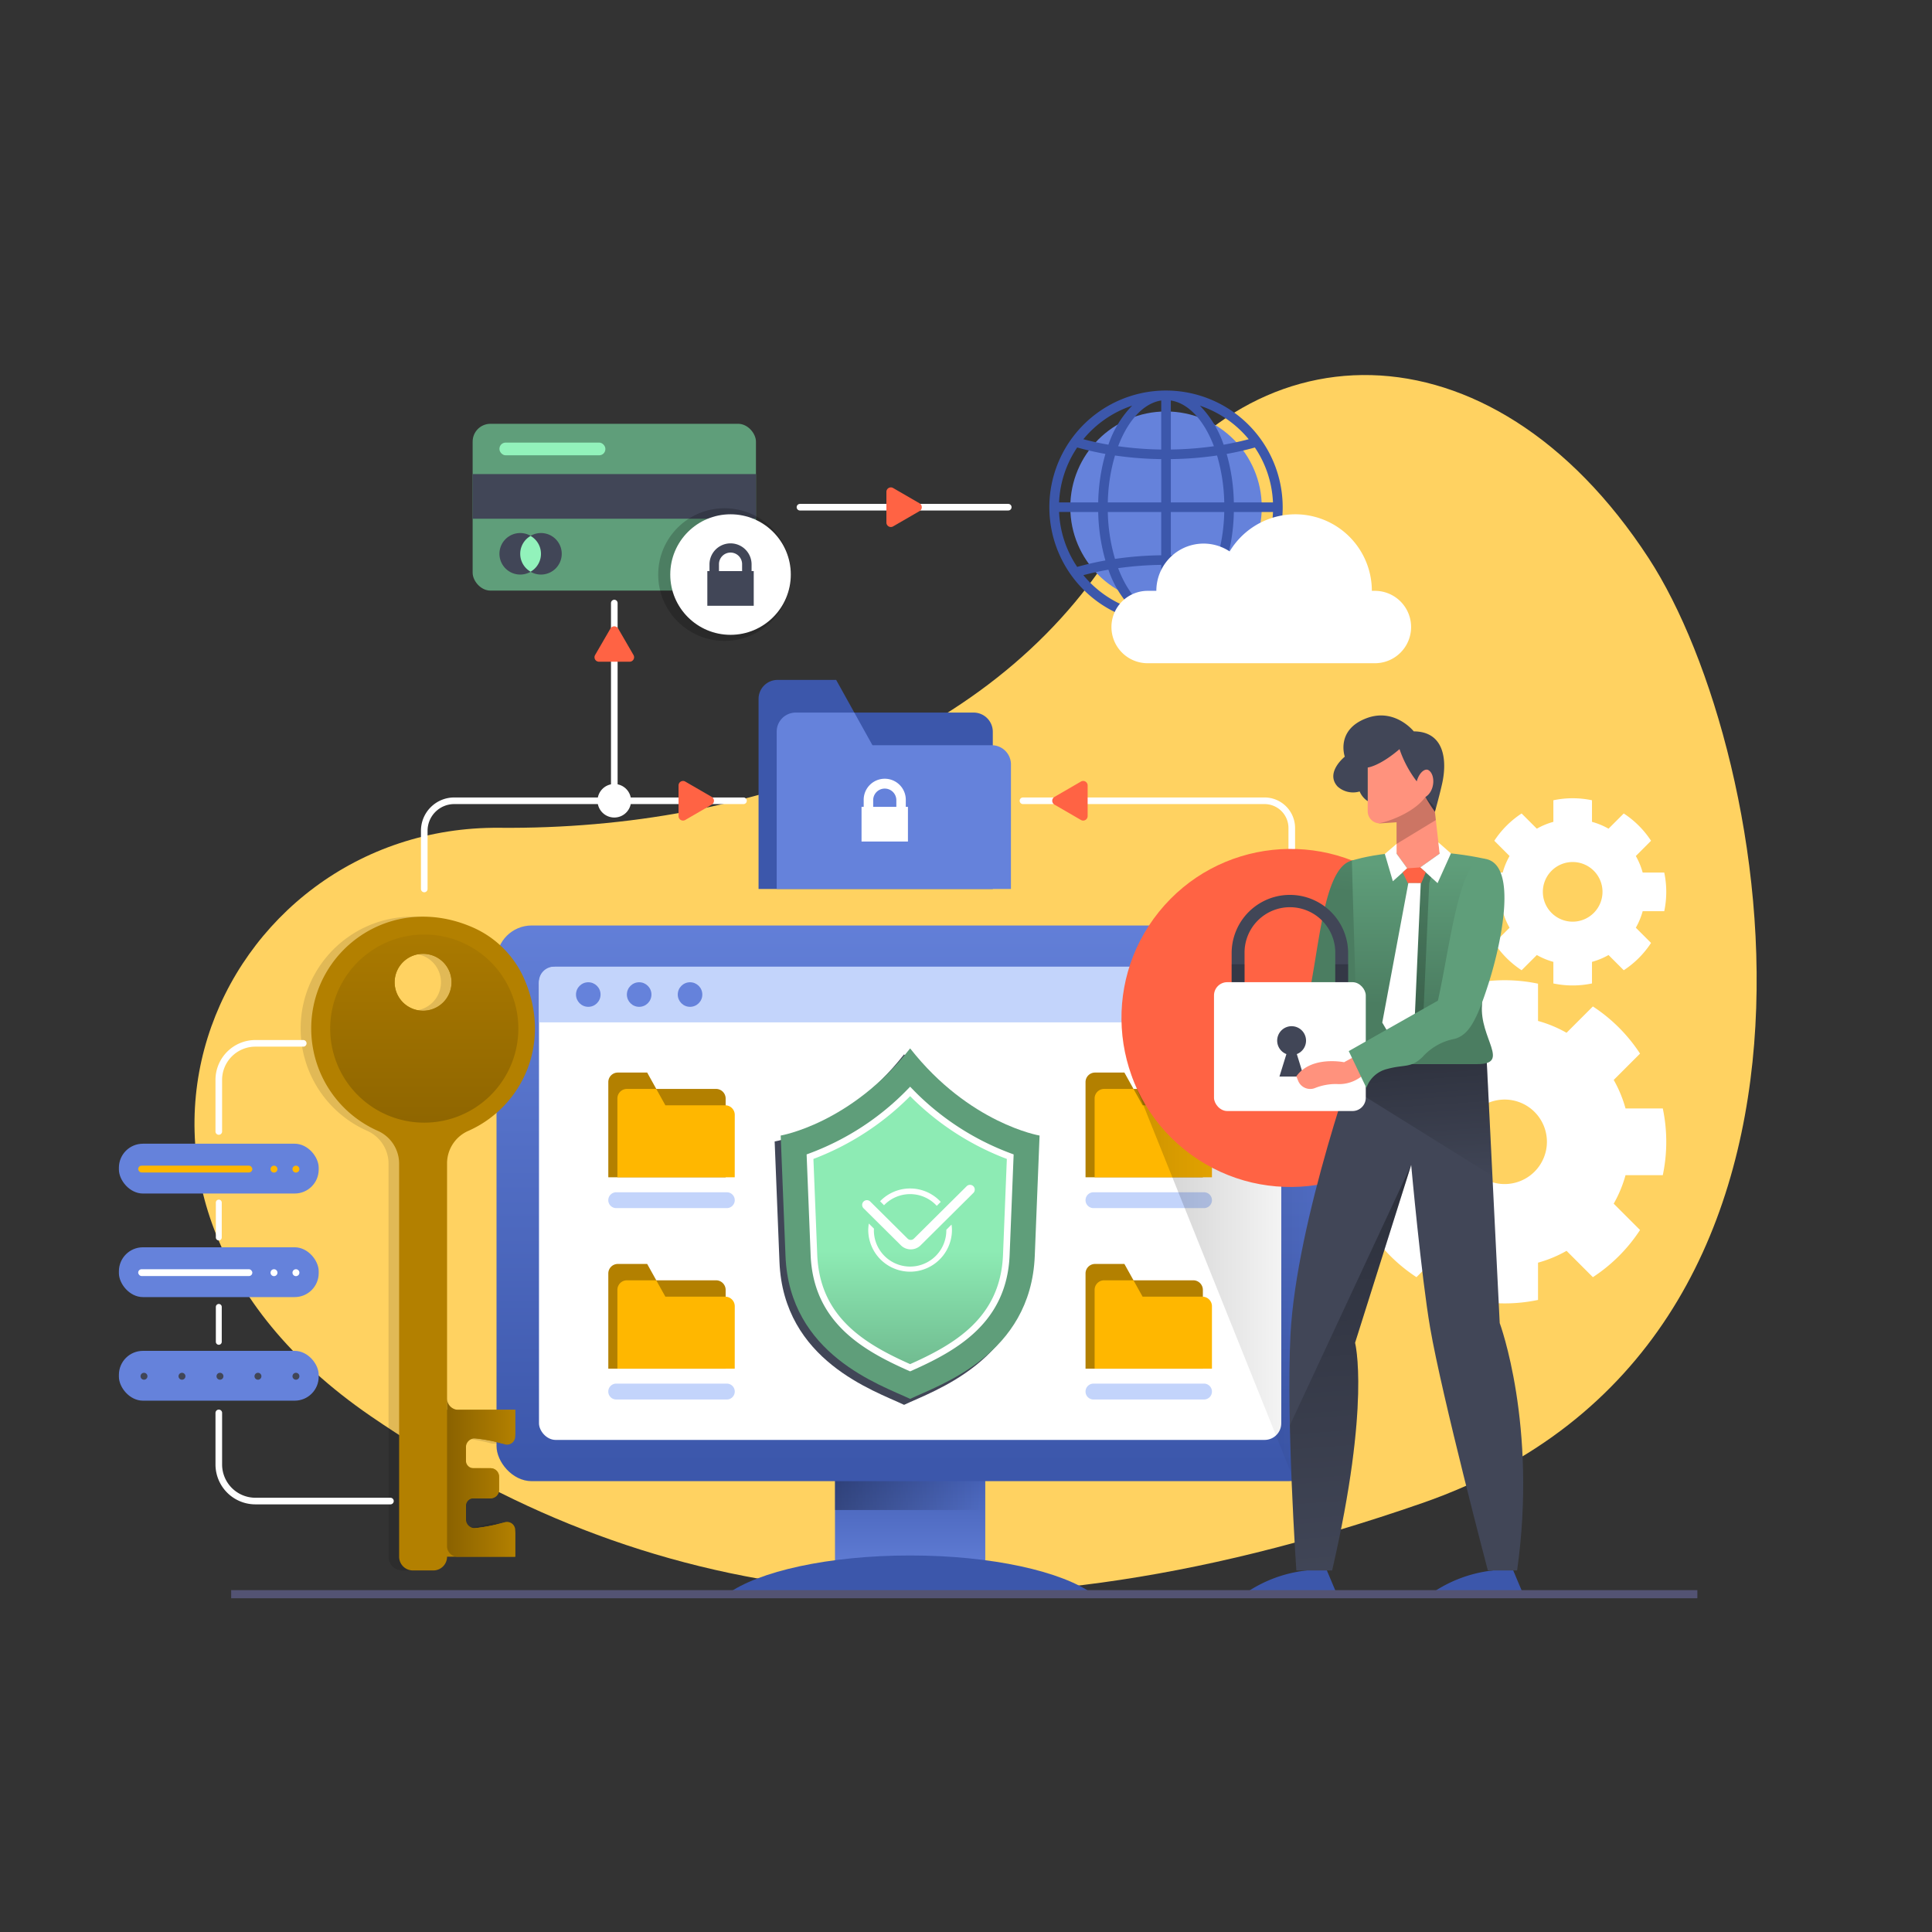 <svg xmlns="http://www.w3.org/2000/svg" xmlns:xlink="http://www.w3.org/1999/xlink" viewBox="0 0 292 292"><rect x="0" y="0" width="292" height="292" fill="#333333" stroke="none"/><defs><style>.cls-1{fill:#ffd261;}.cls-2{fill:#fff;}.cls-21,.cls-23,.cls-29,.cls-3{fill:none;}.cls-21,.cls-23,.cls-3{stroke:#fff;}.cls-23,.cls-3{stroke-linecap:round;stroke-linejoin:round;}.cls-4{fill:#ff6344;}.cls-5{fill:url(#linear-gradient);}.cls-14,.cls-28,.cls-6{opacity:0.34;}.cls-6{fill:url(#linear-gradient-2);}.cls-7{fill:#3c57ab;}.cls-8{fill:url(#linear-gradient-3);}.cls-9{fill:#b38000;}.cls-10{fill:#ffb700;}.cls-11{fill:#c3d4fb;}.cls-12,.cls-17{opacity:0.2;}.cls-12{fill:url(#linear-gradient-4);}.cls-13{fill:#414657;}.cls-14{fill:url(#linear-gradient-5);}.cls-15{fill:url(#linear-gradient-6);}.cls-16{fill:url(#linear-gradient-7);}.cls-18{fill:#6582db;}.cls-19{fill:#5f9e7a;}.cls-20{fill:url(#linear-gradient-8);}.cls-21,.cls-29{stroke-miterlimit:10;}.cls-22{opacity:0.12;}.cls-23{stroke-width:0.892px;}.cls-24{fill:#92f2bb;}.cls-25{fill:url(#linear-gradient-9);}.cls-26{fill:url(#linear-gradient-10);}.cls-27{fill:#ff927d;}.cls-28{fill:url(#linear-gradient-11);}.cls-29{stroke:#535373;stroke-width:1.227px;}</style><linearGradient id="linear-gradient" x1="137.556" y1="218.202" x2="137.556" y2="239.733" gradientUnits="userSpaceOnUse"><stop offset="0" stop-color="#3c57ab"/><stop offset="1" stop-color="#6582db"/></linearGradient><linearGradient id="linear-gradient-2" x1="126.199" y1="221.858" x2="148.912" y2="221.858" gradientUnits="userSpaceOnUse"><stop offset="0"/><stop offset="1" stop-opacity="0"/></linearGradient><linearGradient id="linear-gradient-3" x1="137.556" y1="221.261" x2="137.556" y2="133.421" xlink:href="#linear-gradient"/><linearGradient id="linear-gradient-4" x1="171.126" y1="186.213" x2="200.069" y2="186.213" xlink:href="#linear-gradient-2"/><linearGradient id="linear-gradient-5" x1="213.708" y1="156.232" x2="215.309" y2="179.175" xlink:href="#linear-gradient-2"/><linearGradient id="linear-gradient-6" x1="197.636" y1="134.325" x2="199.663" y2="112.129" gradientUnits="userSpaceOnUse"><stop offset="0" stop-color="#4b7d61"/><stop offset="1" stop-color="#5f9e7a"/></linearGradient><linearGradient id="linear-gradient-7" x1="214.98" y1="151.776" x2="214.98" y2="130.639" xlink:href="#linear-gradient-6"/><linearGradient id="linear-gradient-8" x1="137.556" y1="168.972" x2="137.556" y2="220.622" gradientUnits="userSpaceOnUse"><stop offset="0.389" stop-color="#8debb4"/><stop offset="0.932" stop-color="#5f9e7a"/></linearGradient><linearGradient id="linear-gradient-9" x1="67.568" y1="223.323" x2="77.868" y2="223.323" gradientUnits="userSpaceOnUse"><stop offset="0" stop-color="#8a6200"/><stop offset="1" stop-color="#b38000"/></linearGradient><linearGradient id="linear-gradient-10" x1="64.122" y1="175.162" x2="64.122" y2="131.823" xlink:href="#linear-gradient-9"/><linearGradient id="linear-gradient-11" x1="202.309" y1="173.761" x2="206.864" y2="239.05" xlink:href="#linear-gradient-2"/></defs><title>solution</title><g id="Windows"><path class="cls-1" d="M75.488,125.111c38.563.343,76.858-13.781,94.571-45.039s55.139-32.52,79.132,4.314c19.1,29.323,34.8,118.812-34.253,142.794-69.4,24.1-118.556,14.559-158.956-13.18C7.134,180.462,32.724,124.731,75.488,125.111Z"/><path class="cls-2" d="M251.313,177.611a24.541,24.541,0,0,0,0-10.079h-5.632a18.784,18.784,0,0,0-1.788-4.312l3.98-3.98a24.558,24.558,0,0,0-7.127-7.127l-3.98,3.98a18.821,18.821,0,0,0-4.311-1.788v-5.632a24.546,24.546,0,0,0-10.08,0v5.632a18.828,18.828,0,0,0-4.312,1.788l-3.979-3.98a24.546,24.546,0,0,0-7.127,7.127l3.979,3.98a18.807,18.807,0,0,0-1.787,4.312h-5.633a24.541,24.541,0,0,0,0,10.079h5.633a18.826,18.826,0,0,0,1.787,4.312l-3.979,3.979a24.537,24.537,0,0,0,7.127,7.128l3.979-3.98a18.873,18.873,0,0,0,4.312,1.788v5.632a24.546,24.546,0,0,0,10.08,0v-5.632a18.866,18.866,0,0,0,4.311-1.788l3.98,3.98a24.549,24.549,0,0,0,7.127-7.128l-3.98-3.979a18.784,18.784,0,0,0,1.788-4.312Zm-23.9,1.346a6.386,6.386,0,1,1,6.386-6.386A6.394,6.394,0,0,1,227.415,178.957Z"/><path class="cls-2" d="M251.533,137.714a14.2,14.2,0,0,0,0-5.836h-3.261a10.834,10.834,0,0,0-1.035-2.5l2.3-2.305a14.206,14.206,0,0,0-4.126-4.126l-2.3,2.3a10.886,10.886,0,0,0-2.5-1.035v-3.261a14.2,14.2,0,0,0-5.836,0v3.261a10.886,10.886,0,0,0-2.5,1.035l-2.3-2.3a14.222,14.222,0,0,0-4.127,4.126l2.305,2.305a10.881,10.881,0,0,0-1.036,2.5h-3.261a14.2,14.2,0,0,0,0,5.836h3.261a10.889,10.889,0,0,0,1.036,2.5l-2.305,2.3a14.213,14.213,0,0,0,4.127,4.127l2.3-2.3a10.931,10.931,0,0,0,2.5,1.035v3.261a14.2,14.2,0,0,0,5.836,0v-3.261a10.931,10.931,0,0,0,2.5-1.035l2.3,2.3a14.2,14.2,0,0,0,4.126-4.127l-2.3-2.3a10.842,10.842,0,0,0,1.035-2.5ZM237.7,139.3A4.508,4.508,0,1,1,242.2,134.8,4.513,4.513,0,0,1,237.7,139.3Z"/><path class="cls-3" d="M195.236,134.355v-9.21a4.118,4.118,0,0,0-4.118-4.118H154.611"/><path class="cls-4" d="M164.384,118.709v4.635a.675.675,0,0,1-1.014.585l-4-2.318a.676.676,0,0,1,0-1.169l4-2.317A.675.675,0,0,1,164.384,118.709Z"/><rect class="cls-5" x="126.199" y="215.496" width="22.713" height="25.449"/><rect class="cls-6" x="126.199" y="215.496" width="22.713" height="12.724"/><path class="cls-7" d="M165.235,240.945c-4.715-3.449-15.331-5.854-27.679-5.854s-22.964,2.405-27.679,5.854Z"/><rect class="cls-8" x="75.043" y="139.876" width="125.027" height="83.984" rx="5.312"/><rect class="cls-2" x="81.462" y="146.107" width="112.188" height="71.521" rx="2.514"/><path class="cls-9" d="M109.673,177.931H91.939V163.545a1.439,1.439,0,0,1,1.439-1.439h4.437l1.374,2.473h9.032a1.451,1.451,0,0,1,1.452,1.451Z"/><path class="cls-10" d="M111.046,177.931H93.313V166.018a1.439,1.439,0,0,1,1.439-1.439h4.436l1.375,2.473H109.6a1.451,1.451,0,0,1,1.451,1.451Z"/><path class="cls-11" d="M109.851,182.592H93.135a1.2,1.2,0,0,1-1.2-1.2h0a1.2,1.2,0,0,1,1.2-1.195h16.716a1.2,1.2,0,0,1,1.2,1.195h0A1.2,1.2,0,0,1,109.851,182.592Z"/><path class="cls-9" d="M109.673,206.857H91.939V192.471a1.439,1.439,0,0,1,1.439-1.439h4.437l1.374,2.472h9.032a1.452,1.452,0,0,1,1.452,1.452Z"/><path class="cls-10" d="M111.046,206.857H93.313V194.944a1.439,1.439,0,0,1,1.439-1.439h4.436l1.375,2.472H109.6a1.452,1.452,0,0,1,1.451,1.452Z"/><path class="cls-11" d="M109.851,211.518H93.135a1.2,1.2,0,0,1-1.2-1.2h0a1.2,1.2,0,0,1,1.2-1.2h16.716a1.2,1.2,0,0,1,1.2,1.2h0A1.2,1.2,0,0,1,109.851,211.518Z"/><path class="cls-9" d="M181.8,177.931H164.066V163.545a1.439,1.439,0,0,1,1.439-1.439h4.436l1.374,2.473h9.032a1.451,1.451,0,0,1,1.452,1.451Z"/><path class="cls-10" d="M183.172,177.931H165.439V166.018a1.439,1.439,0,0,1,1.439-1.439h4.436l1.375,2.473h9.032a1.45,1.45,0,0,1,1.451,1.451Z"/><path class="cls-11" d="M181.977,182.592H165.261a1.2,1.2,0,0,1-1.195-1.2h0a1.2,1.2,0,0,1,1.195-1.195h16.716a1.2,1.2,0,0,1,1.195,1.195h0A1.2,1.2,0,0,1,181.977,182.592Z"/><path class="cls-9" d="M181.8,206.857H164.066V192.471a1.439,1.439,0,0,1,1.439-1.439h4.436l1.374,2.472h9.032a1.452,1.452,0,0,1,1.452,1.452Z"/><path class="cls-10" d="M183.172,206.857H165.439V194.944a1.439,1.439,0,0,1,1.439-1.439h4.436l1.375,2.472h9.032a1.451,1.451,0,0,1,1.451,1.452Z"/><path class="cls-11" d="M181.977,211.518H165.261a1.2,1.2,0,0,1-1.195-1.2h0a1.2,1.2,0,0,1,1.195-1.2h16.716a1.2,1.2,0,0,1,1.195,1.2h0A1.2,1.2,0,0,1,181.977,211.518Z"/><path class="cls-12" d="M171.126,162.837l24.5,61.023a4.53,4.53,0,0,0,4.443-4.526V148.567Z"/><path class="cls-11" d="M83.737,146.107H191.375a2.275,2.275,0,0,1,2.275,2.275v6.138a0,0,0,0,1,0,0H81.462a0,0,0,0,1,0,0v-6.138A2.275,2.275,0,0,1,83.737,146.107Z"/><circle class="cls-4" cx="195.044" cy="153.855" r="25.546" transform="translate(-47.157 209.101) rotate(-51.117)"/><path class="cls-7" d="M200.143,236.405l1.912,4.54H188.016a20.137,20.137,0,0,1,9.422-3.584Z"/><path class="cls-7" d="M228.307,236.405l1.911,4.54H216.179a20.137,20.137,0,0,1,9.422-3.584Z"/><path class="cls-13" d="M224.6,158.336l2.065,41.628s5.735,15.413,2.629,37.4h-4.421s-6.93-26.286-8.722-36.68c-1.33-7.715-2.867-24.613-2.867-24.613L204.8,202.951s2.389,9.08-3.465,34.41h-5.407s-1.545-22.68-.887-35.6c.887-17.444,10.544-43.878,10.544-43.878Z"/><path class="cls-14" d="M224.6,158.336l-19.014-.458s-.859,2.355-2.085,6.108l22.061,13.744Z"/><path class="cls-15" d="M204.325,130.069c-4.346,1.029-4.893,13.281-6.685,21.166l-12.253,7.27,1.445,5.914a4.42,4.42,0,0,1,3.187-2.867c2.629-.717,3.525-.06,5.347-1.852a8.618,8.618,0,0,1,4.809-2.688c2.151-.6,3.345-2.808,5.138-8.424S209.445,128.857,204.325,130.069Z"/><path class="cls-16" d="M223.992,151.89l.4-22.1c-11.739-2.524-20.068.275-20.068.275,0,1.016.9,30.766.9,30.766h18.041C228.37,160.835,223.583,156.9,223.992,151.89Z"/><polygon class="cls-17" points="215.072 154.551 212.147 157.878 210.194 154.551 214.133 133.474 213.41 131.437 216.626 131.437 216.01 133.474 215.072 154.551"/><circle class="cls-18" cx="88.911" cy="150.314" r="1.856"/><circle class="cls-18" cx="96.602" cy="150.314" r="1.856"/><circle class="cls-18" cx="104.292" cy="150.314" r="1.856"/><path class="cls-13" d="M136.644,159.35c-8.932,11.379-19.563,13.171-19.563,13.171s.449,11.241.727,18.2c.6,14.938,14.324,19.461,18.836,21.605,4.513-2.144,18.241-6.667,18.837-21.605.278-6.963.727-18.2.727-18.2S145.577,170.729,136.644,159.35Z"/><path class="cls-19" d="M137.556,158.453c-8.932,11.38-19.563,13.172-19.563,13.172s.448,11.241.726,18.2c.6,14.937,14.324,19.461,18.837,21.6,4.513-2.144,18.241-6.668,18.837-21.6.277-6.963.726-18.2.726-18.2S146.488,169.833,137.556,158.453Z"/><path class="cls-20" d="M137.556,206.719c-6.87-3.044-14.144-7.162-14.539-17.062l-.592-14.838a40.634,40.634,0,0,0,15.131-9.858,40.626,40.626,0,0,0,15.131,9.858l-.592,14.838C151.7,199.557,144.427,203.675,137.556,206.719Z"/><path class="cls-21" d="M137.556,206.719c-6.87-3.044-14.144-7.162-14.539-17.062l-.592-14.838a40.634,40.634,0,0,0,15.131-9.858,40.626,40.626,0,0,0,15.131,9.858l-.592,14.838C151.7,199.557,144.427,203.675,137.556,206.719Z"/><path class="cls-2" d="M143.027,185.867c0,.028,0,.057,0,.085a5.475,5.475,0,0,1-10.95,0c0-.086.008-.172.012-.258l-.774-.769a6.446,6.446,0,0,0-.09,1.027,6.327,6.327,0,0,0,12.653,0,6.478,6.478,0,0,0-.066-.868Z"/><path class="cls-2" d="M137.556,180.477a5.472,5.472,0,0,1,4.026,1.773l.6-.6a6.3,6.3,0,0,0-9.169-.092l.6.6A5.469,5.469,0,0,1,137.556,180.477Z"/><path class="cls-2" d="M137.648,188.827a2.105,2.105,0,0,1-1.488-.61l-5.644-5.6a.717.717,0,0,1,0-1.015h0a.717.717,0,0,1,1.014,0l5.643,5.6a.678.678,0,0,0,.954,0l7.973-7.917a.717.717,0,0,1,1.014,0h0a.718.718,0,0,1,0,1.015l-7.973,7.917A2.109,2.109,0,0,1,137.648,188.827Z"/><rect class="cls-18" x="17.97" y="172.86" width="30.198" height="7.527" rx="3.627"/><rect class="cls-10" x="20.887" y="176.176" width="17.25" height="1.03" rx="0.515"/><path class="cls-10" d="M41.933,176.7a.522.522,0,1,1-.522-.522A.522.522,0,0,1,41.933,176.7Z"/><path class="cls-10" d="M45.251,176.7a.522.522,0,1,1-.522-.522A.522.522,0,0,1,45.251,176.7Z"/><rect class="cls-18" x="17.97" y="188.514" width="30.198" height="7.527" rx="3.627"/><rect class="cls-2" x="20.887" y="191.83" width="17.25" height="1.03" rx="0.515"/><path class="cls-2" d="M41.933,192.352a.522.522,0,1,1-.522-.522A.522.522,0,0,1,41.933,192.352Z"/><path class="cls-2" d="M45.251,192.352a.522.522,0,1,1-.522-.522A.522.522,0,0,1,45.251,192.352Z"/><rect class="cls-18" x="17.97" y="204.168" width="30.198" height="7.527" rx="3.627"/><path class="cls-13" d="M39.51,208.005a.522.522,0,1,1-.522-.522A.522.522,0,0,1,39.51,208.005Z"/><path class="cls-13" d="M33.768,208.005a.522.522,0,1,1-.522-.522A.521.521,0,0,1,33.768,208.005Z"/><path class="cls-13" d="M28.027,208.005a.522.522,0,1,1-.522-.522A.522.522,0,0,1,28.027,208.005Z"/><path class="cls-13" d="M22.285,208.005a.522.522,0,1,1-.522-.522A.521.521,0,0,1,22.285,208.005Z"/><path class="cls-13" d="M45.251,208.005a.522.522,0,1,1-.522-.522A.521.521,0,0,1,45.251,208.005Z"/><g class="cls-22"><path d="M68.825,217.273a26.98,26.98,0,0,1,5.377.87,1.64,1.64,0,0,0,2.069-1.593v-3.473H65.97v-37.3a5.367,5.367,0,0,1,3.254-4.876c8.025-3.577,12.75-13.22,8.34-23.107A15.113,15.113,0,0,0,69.7,140.1c-12.364-5.282-24.262,3.646-24.262,15.353a16.908,16.908,0,0,0,10.1,15.477,5.435,5.435,0,0,1,3.186,4.994v59.354a2.079,2.079,0,0,0,2.078,2.078h3.094a2.078,2.078,0,0,0,2.078-2.078h10.3v-3.474a1.639,1.639,0,0,0-2.069-1.592,26.979,26.979,0,0,1-5.377.869v-4.631h3.653A1.352,1.352,0,0,0,73.83,225.1v-1.847a1.352,1.352,0,0,0-1.352-1.352H68.825ZM58.048,148.457a4.3,4.3,0,1,1,4.3,4.3A4.3,4.3,0,0,1,58.048,148.457Z"/></g><path class="cls-3" d="M64.122,134.355v-8.794a4.534,4.534,0,0,1,4.535-4.534h43.712"/><circle class="cls-18" cx="176.232" cy="76.657" r="14.469"/><path class="cls-7" d="M176.232,59.024a17.633,17.633,0,1,0,17.632,17.633A17.653,17.653,0,0,0,176.232,59.024Zm.725,10.366a52.567,52.567,0,0,0,6.986-.548,26.985,26.985,0,0,1,1.089,7.09h-8.075Zm0-1.45V60.533c2.694.406,5.048,3.045,6.511,6.909A51.763,51.763,0,0,1,176.957,67.94Zm-1.45-7.407V67.94a51.578,51.578,0,0,1-6.512-.5C170.458,63.578,172.812,60.939,175.507,60.533Zm0,8.857v6.542h-8.075a26.986,26.986,0,0,1,1.088-7.09A52.569,52.569,0,0,0,175.507,69.39Zm-9.525,6.542h-5.915a16.081,16.081,0,0,1,2.737-8.3q2.082.581,4.265.973A28.555,28.555,0,0,0,165.982,75.932Zm0,1.45a28.548,28.548,0,0,0,1.087,7.324q-2.182.39-4.265.973a16.075,16.075,0,0,1-2.737-8.3Zm1.45,0h8.075v6.542a52.569,52.569,0,0,0-6.987.548A26.986,26.986,0,0,1,167.432,77.382Zm8.075,7.992v7.407c-2.695-.406-5.049-3.045-6.512-6.909A51.764,51.764,0,0,1,175.507,85.374Zm1.45,7.407V85.374a51.763,51.763,0,0,1,6.511.5C182.005,89.736,179.651,92.375,176.957,92.781Zm0-8.857V77.382h8.075a26.985,26.985,0,0,1-1.089,7.09A52.553,52.553,0,0,0,176.957,83.924Zm9.524-6.542H192.4a16.074,16.074,0,0,1-2.736,8.3q-2.084-.579-4.266-.973A28.461,28.461,0,0,0,186.481,77.382Zm0-1.45a28.461,28.461,0,0,0-1.087-7.324q2.182-.39,4.266-.973a16.077,16.077,0,0,1,2.736,8.3Zm2.246-9.547c-1.227.324-2.49.6-3.788.828a15.616,15.616,0,0,0-3.588-5.9A16.233,16.233,0,0,1,188.727,66.385Zm-17.615-5.076a15.616,15.616,0,0,0-3.588,5.9c-1.3-.224-2.561-.5-3.788-.828A16.233,16.233,0,0,1,171.112,61.309Zm-7.376,25.62c1.227-.323,2.491-.6,3.788-.828a15.616,15.616,0,0,0,3.588,5.9A16.233,16.233,0,0,1,163.736,86.929Zm17.615,5.076a15.616,15.616,0,0,0,3.588-5.9c1.3.225,2.561.5,3.788.828A16.233,16.233,0,0,1,181.351,92.005Z"/><path class="cls-3" d="M45.831,157.689H38.6a5.533,5.533,0,0,0-5.533,5.533v7.788"/><path class="cls-3" d="M33.069,213.545v7.789a5.533,5.533,0,0,0,5.533,5.533H59.008"/><line class="cls-23" x1="33.069" y1="181.753" x2="33.069" y2="187.032"/><line class="cls-23" x1="33.069" y1="197.523" x2="33.069" y2="202.802"/><rect class="cls-19" x="71.435" y="64.052" width="42.819" height="25.21" rx="2.692"/><rect class="cls-13" x="71.435" y="71.653" width="42.819" height="6.745"/><path class="cls-13" d="M81.762,83.7a3.138,3.138,0,1,1-3.137-3.138A3.138,3.138,0,0,1,81.762,83.7Z"/><path class="cls-13" d="M84.9,83.7a3.138,3.138,0,1,1-3.138-3.138A3.138,3.138,0,0,1,84.9,83.7Z"/><path class="cls-24" d="M80.193,81a3.113,3.113,0,0,0,0,5.405,3.112,3.112,0,0,0,0-5.405Z"/><rect class="cls-24" x="75.487" y="66.892" width="16.008" height="1.921" rx="0.937"/><circle class="cls-17" cx="109.501" cy="86.838" r="10.021"/><line class="cls-3" x1="92.844" y1="91.144" x2="92.844" y2="121.027"/><path class="cls-2" d="M95.377,121.027a2.533,2.533,0,1,1-2.533-2.533A2.533,2.533,0,0,1,95.377,121.027Z"/><line class="cls-3" x1="152.386" y1="76.657" x2="120.906" y2="76.657"/><path class="cls-9" d="M70.423,217.273a26.992,26.992,0,0,1,5.377.87,1.64,1.64,0,0,0,2.068-1.593v-3.473h-10.3v-37.3a5.368,5.368,0,0,1,3.253-4.876c8.026-3.577,12.751-13.22,8.34-23.107A15.108,15.108,0,0,0,71.3,140.1c-12.364-5.282-24.262,3.646-24.262,15.353a16.907,16.907,0,0,0,10.1,15.477,5.436,5.436,0,0,1,3.187,4.994v59.354a2.078,2.078,0,0,0,2.078,2.078H65.49a2.078,2.078,0,0,0,2.078-2.078h10.3v-3.474a1.639,1.639,0,0,0-2.068-1.592,26.991,26.991,0,0,1-5.377.869v-4.631h3.652a1.352,1.352,0,0,0,1.352-1.352v-1.847a1.352,1.352,0,0,0-1.352-1.352H70.423ZM59.646,148.457a4.3,4.3,0,1,1,4.3,4.3A4.3,4.3,0,0,1,59.646,148.457Z"/><path class="cls-25" d="M71.9,217.408a23.05,23.05,0,0,1,4.36.874,1.234,1.234,0,0,0,1.608-1.18v-4.025H69.283a1.715,1.715,0,0,1-1.715-1.715v22.367a1.593,1.593,0,0,0,1.686,1.554h8.614v-4.026a1.234,1.234,0,0,0-1.608-1.18,23.05,23.05,0,0,1-4.36.874,1.336,1.336,0,0,1-1.477-1.334v-2.012a1.149,1.149,0,0,1,1.149-1.15h2.6a1.255,1.255,0,0,0,1.256-1.255v-2.04a1.256,1.256,0,0,0-1.256-1.256h-2.6a1.149,1.149,0,0,1-1.149-1.149v-2.013A1.337,1.337,0,0,1,71.9,217.408Z"/><path class="cls-26" d="M64.122,169.676a14.218,14.218,0,1,0-14.217-14.218A14.218,14.218,0,0,0,64.122,169.676Zm-.179-25.516a4.3,4.3,0,1,1-4.3,4.3A4.3,4.3,0,0,1,63.943,144.16Z"/><path class="cls-4" d="M102.555,118.709v4.635a.675.675,0,0,0,1.014.585l4-2.318a.675.675,0,0,0,0-1.169l-4-2.317A.675.675,0,0,0,102.555,118.709Z"/><path class="cls-4" d="M95.162,100.012H90.527A.676.676,0,0,1,89.942,99l2.318-4a.676.676,0,0,1,1.169,0l2.318,4A.676.676,0,0,1,95.162,100.012Z"/><path class="cls-4" d="M133.969,78.975V74.34a.675.675,0,0,1,1.014-.585l4,2.318a.676.676,0,0,1,0,1.169l-4,2.317A.675.675,0,0,1,133.969,78.975Z"/><path class="cls-27" d="M206.714,116v6.614a1.828,1.828,0,0,0,1.954,1.824l2.407-.164v4.749l2.211,3.047,4.3-3.047-.717-6.333s1.4-6,.358-8.094-4.689-3.495-6.661-3.226S205.729,113.581,206.714,116Z"/><polygon class="cls-2" points="211.075 129.024 212.683 131.239 210.515 133.191 209.301 129.062 211.075 127.545 211.075 129.024"/><polygon class="cls-2" points="217.587 129.024 214.658 131.098 217.273 133.474 219.293 128.984 217.393 127.314 217.587 129.024"/><polygon class="cls-4" points="212.683 131.239 214.658 131.098 215.486 131.85 214.812 133.474 212.782 133.474 211.998 131.856 212.683 131.239"/><polygon class="cls-2" points="213.791 154.551 210.866 157.878 208.913 154.551 212.853 133.474 214.73 133.474 213.791 154.551"/><path class="cls-13" d="M203.755,152.856H186.149v-8.8a8.8,8.8,0,0,1,17.606,0ZM188.1,150.908h13.711v-6.855a6.856,6.856,0,1,0-13.711,0Z"/><polygon class="cls-17" points="201.808 145.736 201.808 150.908 188.096 150.908 188.096 145.736 186.149 145.736 186.149 152.856 203.755 152.856 203.755 145.736 201.808 145.736"/><rect class="cls-2" x="183.482" y="148.445" width="22.94" height="19.475" rx="2.004"/><path class="cls-13" d="M197.393,157.286a2.181,2.181,0,1,0-2.968,2.028l-1.05,3.394h3.674L196,159.314A2.177,2.177,0,0,0,197.393,157.286Z"/><path class="cls-2" d="M207.876,89.3h-.536a11.572,11.572,0,0,0-21.491-5.958,7.141,7.141,0,0,0-11.08,5.958h-1.243a5.47,5.47,0,1,0,0,10.939h34.35a5.47,5.47,0,0,0,0-10.939Z"/><circle class="cls-2" cx="110.412" cy="86.838" r="9.109"/><path class="cls-13" d="M113.593,86.314V85.305a3.181,3.181,0,1,0-6.362,0v1.009h-.326v5.239h7.014V86.314Zm-4.928-1.009a1.748,1.748,0,1,1,3.495,0v1.009h-3.495Z"/><path class="cls-7" d="M150.048,134.355h-35.4v-28.72a2.873,2.873,0,0,1,2.873-2.873h8.856l2.744,4.936H147.15a2.9,2.9,0,0,1,2.9,2.9Z"/><path class="cls-18" d="M152.79,134.355h-35.4V110.572a2.873,2.873,0,0,1,2.873-2.873h8.857l2.743,4.936h18.032a2.9,2.9,0,0,1,2.9,2.9Z"/><path class="cls-2" d="M136.9,121.945v-1.009a3.182,3.182,0,1,0-6.363,0v1.009h-.325v5.239h7.013v-5.239Zm-4.929-1.009a1.748,1.748,0,1,1,3.5,0v1.009h-3.5Z"/><path class="cls-13" d="M211.523,113.223a16.968,16.968,0,0,0,2.6,4.869c.388-1.374,1.26-1.992,1.762-1.7,1.069.615,1.038,3.159-.448,4.062a24.213,24.213,0,0,0,1.434,2.24s.631-2.223,1.075-4.181c.807-3.555.389-7.946-4.271-7.975,0,0-2.838-3.585-7.109-2-4.755,1.763-3.316,5.825-3.316,5.825s-3.012,2.387-1.1,4.5a3.492,3.492,0,0,0,3.346.76,3.25,3.25,0,0,0,1.224,1.464V116S208.476,115.827,211.523,113.223Z"/><path class="cls-27" d="M205.178,159.422l-2.033,1.122s-4.973-1.031-7.214,2.128l.267.673a1.966,1.966,0,0,0,2.508,1.117,8.52,8.52,0,0,1,3.274-.625,5.49,5.49,0,0,0,4.48-1.792Z"/><path class="cls-17" d="M217.011,123.941l-.141-1.25s.049-.207.12-.557l-1.554-1.683c-1.877,2.585-6.3,3.948-7.123,3.975a1.745,1.745,0,0,0,.355.013l2.407-.164v3.27Z"/><path class="cls-19" d="M224.393,129.794c-3.808-.552-5.279,13.556-7.071,21.441l-13.475,7.628,2.667,5.556a4.42,4.42,0,0,1,3.187-2.867c2.629-.717,3.525-.06,5.347-1.852a8.618,8.618,0,0,1,4.809-2.688c2.151-.6,3.345-2.808,5.137-8.424S229.6,130.55,224.393,129.794Z"/><path class="cls-28" d="M195.931,237.361h5.407c5.854-25.33,3.465-34.41,3.465-34.41l8.483-26.883-18.334,39.344C195.187,226.424,195.931,237.361,195.931,237.361Z"/><line class="cls-29" x1="256.536" y1="240.945" x2="34.938" y2="240.945"/></g></svg>